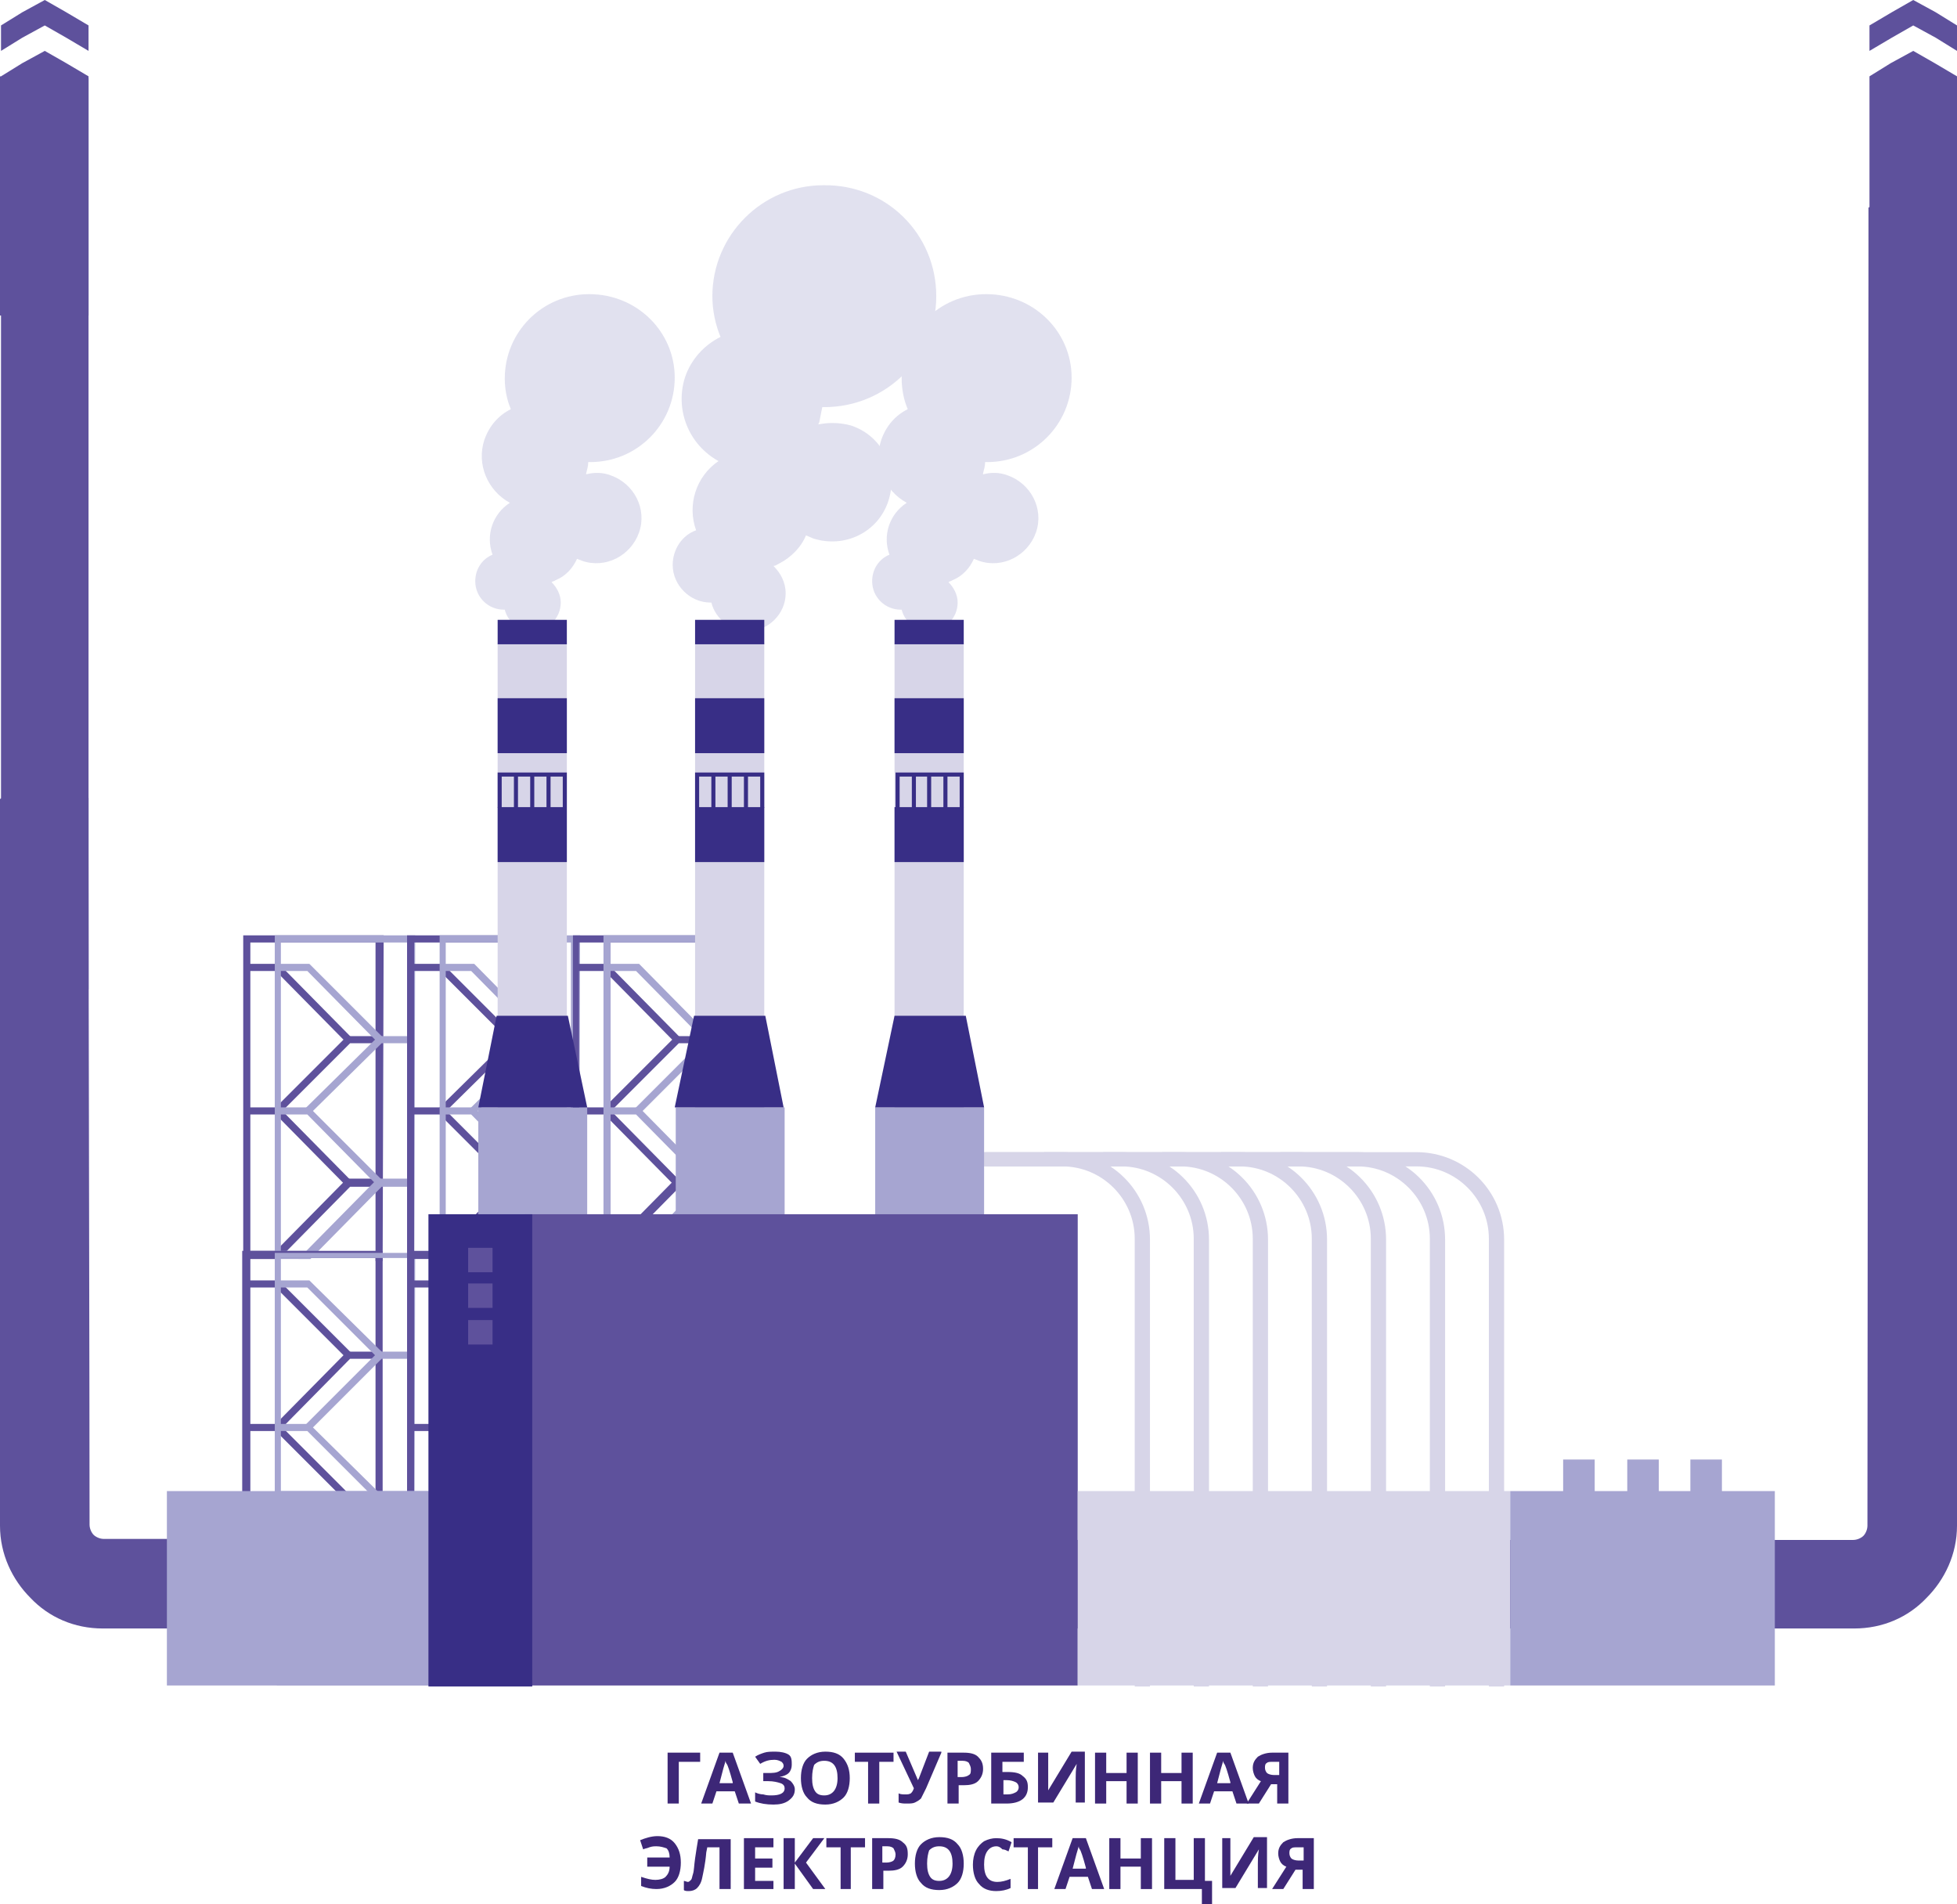 <?xml version="1.0" encoding="utf-8"?>
<!-- Generator: Adobe Illustrator 24.0.0, SVG Export Plug-In . SVG Version: 6.00 Build 0)  -->
<svg version="1.1" id="Layer_1" xmlns="http://www.w3.org/2000/svg" xmlns:xlink="http://www.w3.org/1999/xlink" x="0px" y="0px"
	 viewBox="0 0 192.3 187.1" style="enable-background:new 0 0 192.3 187.1;" xml:space="preserve">
<style type="text/css">
	.st0{fill:#5E519C;}
	.st1{fill-rule:evenodd;clip-rule:evenodd;fill:#5E519C;}
	.st2{fill:#A6A5D1;}
	.st3{fill:#D7D5E8;}
	.st4{fill-rule:evenodd;clip-rule:evenodd;fill:#E1E1EF;}
	.st5{fill-rule:evenodd;clip-rule:evenodd;fill:#D7D5E8;}
	.st6{fill-rule:evenodd;clip-rule:evenodd;fill:#382E86;}
	.st7{fill:#382E86;}
	.st8{fill-rule:evenodd;clip-rule:evenodd;fill:#A6A5D1;}
	.st9{fill:#3D2777;}
</style>
<g>
	<g>
		<polygon class="st0" points="183.7,5 183.7,2.5 185.9,1.2 188,0 190.2,1.2 192.3,2.5 192.3,5 190.2,3.7 188,2.5 185.9,3.7 		"/>
	</g>
	<g>
		<path class="st0" d="M95.5,160H10.1c-2.8,0-5.3-1.1-7.1-3c-1.8-1.8-3-4.3-3-7.1C0,135.4,0,98,0,83.5v-5l2.2-1.2L4.3,76l2.2,1.2
			l2.2,1.2v5c0,14.5,0.1,51.9,0.1,66.4c0,0.4,0.2,0.8,0.4,1s0.6,0.4,1,0.4h85.4l-2.2,4.8L95.5,160z"/>
	</g>
	<g>
		<path class="st0" d="M96.8,160h85.4c2.8,0,5.3-1.1,7.1-3c1.8-1.8,3-4.3,3-7.1c0-14.5,0-110,0-124.5v-5l-2.2-1.2L188,18l-2.2,1.2
			l-2.2,1.2v5c0,14.5-0.1,109.9-0.1,124.5c0,0.4-0.2,0.8-0.4,1s-0.6,0.4-1,0.4H96.8l2.2,4.8L96.8,160z"/>
	</g>
	<g>
		<polygon class="st1" points="0.1,97.2 4.5,94.8 8.7,97.2 8.7,12.6 8.7,7.7 6.5,6.4 4.4,5.2 2.2,6.4 0.1,7.7 0.1,12.6 		"/>
	</g>
	<g>
		<polygon class="st2" points="37,162.4 36.4,162.1 43.5,147.3 46.7,147.3 46.7,148 43.9,148 		"/>
	</g>
	<g>
		<polygon class="st0" points="34,116.5 27.1,109.5 24.2,109.5 24.2,108.8 27.4,108.8 34.5,116 		"/>
	</g>
	<g>
		<polygon class="st0" points="27.5,109.4 27,108.9 34.1,101.8 37.3,101.8 37.3,102.5 34.4,102.5 		"/>
	</g>
	<g>
		<polygon class="st0" points="34,102.4 27.1,95.4 24.2,95.4 24.2,94.7 27.4,94.7 34.5,101.9 		"/>
	</g>
	<g>
		<path class="st0" d="M37.6,123.9h-0.7v-7.3h-2.5l-7,7.1h-3.5V91.9h13.8L37.6,123.9L37.6,123.9z M24.6,122.9h2.5l7-7.1h2.8V92.6
			H24.6V122.9z"/>
	</g>
	<g>
		<polygon class="st2" points="37.1,116.5 30.2,109.5 27.3,109.5 27.3,108.8 30.4,108.8 37.6,116 		"/>
	</g>
	<g>
		<polygon class="st2" points="30.5,109.4 30,108.9 37.2,101.8 40.4,101.8 40.4,102.5 37.5,102.5 		"/>
	</g>
	<g>
		<polygon class="st2" points="37.1,102.4 30.2,95.4 27.3,95.4 27.3,94.7 30.4,94.7 37.6,101.9 		"/>
	</g>
	<g>
		<path class="st2" d="M40.7,123.9H40v-7.3h-2.5l-7,7.1H27V91.9h13.8L40.7,123.9L40.7,123.9z M27.6,122.9h2.5l7-7.1H40V92.6H27.6
			V122.9z"/>
	</g>
	<g>
		<polygon class="st0" points="34,147.5 27.1,140.6 24.2,140.6 24.2,139.9 27.4,139.9 34.5,147 		"/>
	</g>
	<g>
		<polygon class="st0" points="27.5,140.5 27,140 34.1,132.8 37.3,132.8 37.3,133.5 34.4,133.5 		"/>
	</g>
	<g>
		<polygon class="st0" points="34,133.4 27.1,126.5 24.2,126.5 24.2,125.8 27.4,125.8 34.5,132.9 		"/>
	</g>
	<g>
		<path class="st0" d="M23.8,157.2v-34.3h13.8v32h-0.7v-7.3h-2.5l-7,7L23.8,157.2z M24.6,123.7v32.2L27,154l7.1-7.1h2.8v-23.3H24.6
			V123.7z"/>
	</g>
	<g>
		<polygon class="st2" points="37.1,147.5 30.2,140.6 27.3,140.6 27.3,139.9 30.4,139.9 37.6,147 		"/>
	</g>
	<g>
		<polygon class="st2" points="30.5,140.5 30,140 37.2,132.8 40.4,132.8 40.4,133.5 37.5,133.5 		"/>
	</g>
	<g>
		<polygon class="st2" points="37.1,133.4 30.2,126.5 27.3,126.5 27.3,125.8 30.4,125.8 37.6,132.9 		"/>
	</g>
	<g>
		<path class="st2" d="M40.7,155H40v-7.3h-2.5l-7,7.1H27v-31.7h13.8L40.7,155L40.7,155z M27.6,154h2.5l7-7.1H40v-23.3H27.6V154z"/>
	</g>
	<g>
		<polygon class="st0" points="27.9,158.3 27.1,157.5 24.2,157.5 24.2,156.8 27.4,156.8 28.4,157.8 		"/>
	</g>
	<g>
		<polygon class="st2" points="31,158.3 30.2,157.5 27.3,157.5 27.3,156.8 30.4,156.8 31.5,157.8 		"/>
	</g>
	<g>
		<polygon class="st0" points="50.2,116.5 43.2,109.5 40.4,109.5 40.4,108.8 43.5,108.8 50.7,116 		"/>
	</g>
	<g>
		<polygon class="st0" points="43.6,109.4 43.1,108.9 50.3,101.8 53.4,101.8 53.4,102.5 50.6,102.5 		"/>
	</g>
	<g>
		<polygon class="st0" points="50.2,102.4 43.2,95.4 40.4,95.4 40.4,94.7 43.5,94.7 50.7,101.9 		"/>
	</g>
	<g>
		<path class="st0" d="M53.8,123.9h-0.7v-7.3h-2.5l-7,7.1H40V91.9h13.8V123.9z M40.7,122.9h2.5l7-7.1H53V92.6H40.7V122.9z"/>
	</g>
	<g>
		<polygon class="st2" points="53.2,116.5 46.3,109.5 43.4,109.5 43.4,108.8 46.6,108.8 53.7,116 		"/>
	</g>
	<g>
		<polygon class="st2" points="46.7,109.4 46.2,108.9 53.4,101.8 56.5,101.8 56.5,102.5 53.6,102.5 		"/>
	</g>
	<g>
		<polygon class="st2" points="53.2,102.4 46.3,95.4 43.4,95.4 43.4,94.7 46.6,94.7 53.7,101.9 		"/>
	</g>
	<g>
		<path class="st2" d="M56.9,123.9h-0.7v-7.3h-2.5l-7,7.1h-3.5V91.9H57L56.9,123.9L56.9,123.9z M43.8,122.9h2.5l7-7.1h2.8V92.6H43.8
			V122.9z"/>
	</g>
	<g>
		<polygon class="st0" points="50.2,147.5 43.2,140.6 40.4,140.6 40.4,139.9 43.5,139.9 50.7,147 		"/>
	</g>
	<g>
		<polygon class="st0" points="43.6,140.5 43.1,140 50.3,132.8 53.4,132.8 53.4,133.5 50.6,133.5 		"/>
	</g>
	<g>
		<polygon class="st0" points="50.2,133.4 43.2,126.5 40.4,126.5 40.4,125.8 43.5,125.8 50.7,132.9 		"/>
	</g>
	<g>
		<path class="st0" d="M53.8,155h-0.7v-7.3h-2.5l-7,7.1H40v-31.7h13.8V155z M40.7,154h2.5l7-7.1H53v-23.3H40.7V154z"/>
	</g>
	<g>
		<polygon class="st2" points="53.2,147.5 46.3,140.6 43.4,140.6 43.4,139.9 46.6,139.9 53.7,147 		"/>
	</g>
	<g>
		<polygon class="st2" points="46.7,140.5 46.2,140 53.4,132.8 56.5,132.8 56.5,133.5 53.6,133.5 		"/>
	</g>
	<g>
		<polygon class="st2" points="53.2,133.4 46.3,126.5 43.4,126.5 43.4,125.8 46.6,125.8 53.7,132.9 		"/>
	</g>
	<g>
		<path class="st2" d="M56.9,155h-0.7v-7.3h-2.5l-7,7.1h-3.5v-31.7H57L56.9,155L56.9,155z M43.8,154h2.5l7-7.1h2.8v-23.3H43.8V154z"
			/>
	</g>
	<g>
		<polygon class="st0" points="44.1,158.3 43.2,157.5 40.4,157.5 40.4,156.8 43.5,156.8 44.6,157.8 		"/>
	</g>
	<g>
		<polygon class="st0" points="53.8,158.1 53.1,158.1 53.1,154.7 40.7,154.7 40.7,158.1 40,158.1 40,154 53.8,154 		"/>
	</g>
	<g>
		<polygon class="st2" points="47.2,158.3 46.3,157.5 43.4,157.5 43.4,156.8 46.6,156.8 47.7,157.8 		"/>
	</g>
	<g>
		<polygon class="st2" points="56.9,158.1 56.2,158.1 56.2,154.7 43.8,154.7 43.8,158.1 43.1,158.1 43.1,154 56.9,154 		"/>
	</g>
	<g>
		<polygon class="st0" points="66.3,116.5 59.4,109.5 56.5,109.5 56.5,108.8 59.7,108.8 66.8,116 		"/>
	</g>
	<g>
		<polygon class="st0" points="59.8,109.4 59.3,108.9 66.4,101.8 69.6,101.8 69.6,102.5 66.7,102.5 		"/>
	</g>
	<g>
		<polygon class="st0" points="66.3,102.4 59.4,95.4 56.5,95.4 56.5,94.7 59.7,94.7 66.8,101.9 		"/>
	</g>
	<g>
		<path class="st0" d="M70,123.9h-0.7v-7.3h-2.5l-7,7.1h-3.5V91.9H70V123.9z M56.9,122.9h2.5l7-7.1h2.8V92.6H56.9V122.9z"/>
	</g>
	<g>
		<polygon class="st2" points="69.4,116.5 62.5,109.5 59.6,109.5 59.6,108.8 62.8,108.8 69.9,116 		"/>
	</g>
	<g>
		<polygon class="st2" points="62.9,109.4 62.4,108.9 69.5,101.8 72.7,101.8 72.7,102.5 69.8,102.5 		"/>
	</g>
	<g>
		<polygon class="st2" points="69.4,102.4 62.5,95.4 59.6,95.4 59.6,94.7 62.8,94.7 69.9,101.9 		"/>
	</g>
	<g>
		<path class="st2" d="M73,123.9h-0.7v-7.3h-2.5l-7,7.1h-3.5V91.9H73V123.9z M60,122.9h2.5l7-7.1h2.8V92.6H60V122.9z"/>
	</g>
	<g>
		<polygon class="st0" points="66.3,147.5 59.4,140.6 56.5,140.6 56.5,139.9 59.7,139.9 66.8,147 		"/>
	</g>
	<g>
		<polygon class="st0" points="59.8,140.5 59.3,140 66.4,132.8 69.6,132.8 69.6,133.5 66.7,133.5 		"/>
	</g>
	<g>
		<polygon class="st0" points="66.3,133.4 59.4,126.5 56.5,126.5 56.5,125.8 59.7,125.8 66.8,132.9 		"/>
	</g>
	<g>
		<path class="st0" d="M70,155h-0.7v-7.3h-2.5l-7,7.1h-3.5v-31.7H70V155z M56.9,154h2.5l7-7.1h2.8v-23.3H56.9V154z"/>
	</g>
	<g>
		<polygon class="st2" points="69.4,147.5 62.5,140.6 59.6,140.6 59.6,139.9 62.8,139.9 69.9,147 		"/>
	</g>
	<g>
		<polygon class="st2" points="62.9,140.5 62.4,140 69.5,132.8 72.7,132.8 72.7,133.5 69.8,133.5 		"/>
	</g>
	<g>
		<polygon class="st2" points="69.4,133.4 62.5,126.5 59.6,126.5 59.6,125.8 62.8,125.8 69.9,132.9 		"/>
	</g>
	<g>
		<path class="st2" d="M73,155h-0.7v-7.3h-2.5l-7,7.1h-3.5v-31.7H73V155z M60,154h2.5l7-7.1h2.8v-23.3H60V154z"/>
	</g>
	<g>
		<polygon class="st0" points="60.2,158.3 59.4,157.5 56.5,157.5 56.5,156.8 59.7,156.8 60.7,157.8 		"/>
	</g>
	<g>
		<polygon class="st0" points="70,158.1 69.2,158.1 69.2,154.7 56.9,154.7 56.9,158.1 56.2,158.1 56.2,154 70,154 		"/>
	</g>
	<g>
		<polygon class="st2" points="63.3,158.3 62.5,157.5 59.6,157.5 59.6,156.8 62.8,156.8 63.8,157.8 		"/>
	</g>
	<g>
		<polygon class="st2" points="73,158.1 72.3,158.1 72.3,154.7 60,154.7 60,158.1 59.2,158.1 59.2,154 73,154 		"/>
	</g>
	<g>
		<path class="st3" d="M111.5,165.6v-43.9c0-3.9-3.2-7.1-7.1-7.1H91v-1.4h13.4c4.7,0,8.6,3.8,8.6,8.6v43.9h-1.5V165.6z"/>
	</g>
	<g>
		<path class="st3" d="M117.3,165.6v-43.9c0-3.9-3.2-7.1-7.1-7.1H96.8v-1.4h13.4c4.7,0,8.6,3.8,8.6,8.6v43.9h-1.5V165.6z"/>
	</g>
	<g>
		<path class="st3" d="M123.1,165.6v-43.9c0-3.9-3.2-7.1-7.1-7.1h-13.4v-1.4H116c4.7,0,8.6,3.8,8.6,8.6v43.9h-1.5V165.6z"/>
	</g>
	<g>
		<path class="st3" d="M128.9,165.6v-43.9c0-3.9-3.2-7.1-7.1-7.1h-13.4v-1.4h13.4c4.7,0,8.6,3.8,8.6,8.6v43.9h-1.5V165.6z"/>
	</g>
	<g>
		<path class="st3" d="M140.5,165.6v-43.9c0-3.9-3.2-7.1-7.1-7.1H120v-1.4h13.4c4.7,0,8.6,3.8,8.6,8.6v43.9h-1.5V165.6z"/>
	</g>
	<g>
		<path class="st3" d="M134.7,165.6v-43.9c0-3.9-3.2-7.1-7.1-7.1h-13.4v-1.4h13.4c4.7,0,8.6,3.8,8.6,8.6v43.9h-1.5V165.6z"/>
	</g>
	<g>
		<path class="st3" d="M146.3,165.6v-43.9c0-3.9-3.2-7.1-7.1-7.1h-13.4v-1.4h13.4c4.7,0,8.6,3.8,8.6,8.6v43.9h-1.5V165.6z"/>
	</g>
	<g>
		<path class="st4" d="M66.3,37.1c0,4.6-3.7,8.3-8.3,8.3c-0.1,0-0.1,0-0.2,0c0,0.4-0.1,0.7-0.2,1.1v0.1c0.8-0.2,1.6-0.2,2.4,0.1
			c2.3,0.8,3.6,3.3,2.8,5.6s-3.3,3.6-5.6,2.8C57,55,56.9,55,56.7,54.9c-0.4,0.9-1.1,1.7-2.1,2.1c-0.1,0.1-0.3,0.1-0.4,0.2
			c0.5,0.5,0.9,1.2,0.9,2c0,1.5-1.2,2.8-2.8,2.8c-1.3,0-2.4-0.9-2.7-2.1h-0.1c-1.5,0-2.8-1.2-2.8-2.8c0-1.2,0.7-2.2,1.7-2.6
			c-0.7-1.9,0-4,1.7-5.1c-2.2-1.2-3.3-3.8-2.5-6.2c0.5-1.4,1.4-2.4,2.6-3c-0.4-0.9-0.6-2-0.6-3c0-4.6,3.7-8.3,8.3-8.3
			C62.6,28.9,66.3,32.6,66.3,37.1"/>
	</g>
	<g>
		<rect x="48.9" y="63.2" class="st5" width="6.8" height="63.3"/>
	</g>
	<g>
		<rect x="48.9" y="68.6" class="st6" width="6.8" height="5.4"/>
	</g>
	<g>
		<rect x="48.9" y="79.3" class="st6" width="6.8" height="5.4"/>
	</g>
	<g>
		<path class="st7" d="M53.9,75.9L53.9,75.9L53.9,75.9h1.6h0.2v0.2v3.2c0,0.1-0.1,0.2-0.2,0.2c-0.1,0-0.2-0.1-0.2-0.2v-3h-1.2v3
			c0,0.1-0.1,0.2-0.2,0.2c-0.1,0-0.2-0.1-0.2-0.2v-3h-1.2v3c0,0.1-0.1,0.2-0.2,0.2c-0.1,0-0.2-0.1-0.2-0.2v-3h-1.2v3
			c0,0.1-0.1,0.2-0.2,0.2c-0.1,0-0.2-0.1-0.2-0.2v-3h-1.2v3c0,0.1-0.1,0.2-0.2,0.2c-0.1,0-0.2-0.1-0.2-0.2v-3.2v-0.2h0.2h1.6l0,0
			l0,0h1.6l0,0l0,0H53.9z"/>
	</g>
	<g>
		<rect x="48.9" y="60.9" class="st6" width="6.8" height="2.4"/>
	</g>
	<g>
		<rect x="47" y="108.8" class="st8" width="10.7" height="19.8"/>
	</g>
	<g>
		<polygon class="st6" points="47,108.8 57.7,108.8 55.8,99.8 48.8,99.8 		"/>
	</g>
	<g>
		<path class="st4" d="M92,29.1c0,6-4.9,10.9-11,10.9c-0.1,0-0.2,0-0.2,0c-0.1,0.5-0.2,1-0.3,1.5l-0.1,0.2c1-0.2,2.1-0.2,3.2,0.1
			c3.1,1,4.7,4.3,3.7,7.4c-1,3.1-4.3,4.7-7.4,3.7c-0.2-0.1-0.5-0.2-0.7-0.3c-0.5,1.2-1.5,2.2-2.7,2.8c-0.2,0.1-0.3,0.2-0.5,0.2
			c0.7,0.7,1.2,1.6,1.2,2.7c0,2-1.7,3.7-3.7,3.7c-1.7,0-3.2-1.2-3.6-2.8h-0.1c-2,0-3.7-1.7-3.7-3.7c0-1.5,0.9-2.9,2.3-3.4
			c-0.9-2.5,0-5.3,2.2-6.8c-2.9-1.6-4.3-5-3.3-8.2c0.6-1.8,1.9-3.2,3.5-4c-0.5-1.2-0.8-2.6-0.8-4c0-6,4.9-10.9,10.9-10.9
			C87.1,18.1,92,23,92,29.1"/>
	</g>
	<g>
		<rect x="68.3" y="63.2" class="st5" width="6.8" height="63.3"/>
	</g>
	<g>
		<rect x="68.3" y="68.6" class="st6" width="6.8" height="5.4"/>
	</g>
	<g>
		<rect x="68.3" y="79.3" class="st6" width="6.8" height="5.4"/>
	</g>
	<g>
		<path class="st7" d="M73.3,75.9L73.3,75.9L73.3,75.9h1.6h0.2v0.2v3.2c0,0.1-0.1,0.2-0.2,0.2s-0.2-0.1-0.2-0.2v-3h-1.2v3
			c0,0.1-0.1,0.2-0.2,0.2s-0.2-0.1-0.2-0.2v-3h-1.2v3c0,0.1-0.1,0.2-0.2,0.2s-0.2-0.1-0.2-0.2v-3h-1.2v3c0,0.1-0.1,0.2-0.2,0.2
			s-0.2-0.1-0.2-0.2v-3h-1.2v3c0,0.1-0.1,0.2-0.2,0.2s-0.2-0.1-0.2-0.2v-3.2v-0.2h0.2h1.6l0,0l0,0h1.6l0,0l0,0H73.3z"/>
	</g>
	<g>
		<rect x="68.3" y="60.9" class="st6" width="6.8" height="2.4"/>
	</g>
	<g>
		<rect x="66.4" y="108.8" class="st8" width="10.7" height="19.8"/>
	</g>
	<g>
		<polygon class="st6" points="66.3,108.8 77,108.8 75.2,99.8 68.2,99.8 		"/>
	</g>
	<g>
		<path class="st4" d="M105.3,37.1c0,4.6-3.7,8.3-8.3,8.3c-0.1,0-0.1,0-0.2,0c0,0.4-0.1,0.7-0.2,1.1v0.1c0.8-0.2,1.6-0.2,2.4,0.1
			c2.3,0.8,3.6,3.3,2.8,5.6c-0.8,2.3-3.3,3.6-5.6,2.8C96,55,95.9,55,95.7,54.9c-0.4,0.9-1.1,1.7-2.1,2.1c-0.1,0.1-0.3,0.1-0.4,0.2
			c0.5,0.5,0.9,1.2,0.9,2c0,1.5-1.2,2.8-2.8,2.8c-1.3,0-2.4-0.9-2.7-2.1h-0.1c-1.5,0-2.8-1.2-2.8-2.8c0-1.2,0.7-2.2,1.7-2.6
			c-0.7-1.9,0-4,1.7-5.1c-2.2-1.2-3.3-3.8-2.5-6.2c0.5-1.4,1.4-2.4,2.6-3c-0.4-0.9-0.6-2-0.6-3c0-4.6,3.7-8.3,8.3-8.3
			C101.6,28.9,105.3,32.6,105.3,37.1"/>
	</g>
	<g>
		<rect x="87.9" y="63.2" class="st5" width="6.8" height="63.3"/>
	</g>
	<g>
		<rect x="87.9" y="68.6" class="st6" width="6.8" height="5.4"/>
	</g>
	<g>
		<rect x="87.9" y="79.3" class="st6" width="6.8" height="5.4"/>
	</g>
	<g>
		<path class="st7" d="M92.9,75.9L92.9,75.9L92.9,75.9h1.6h0.2v0.2v3.2c0,0.1-0.1,0.2-0.2,0.2s-0.2-0.1-0.2-0.2v-3h-1.2v3
			c0,0.1-0.1,0.2-0.2,0.2s-0.2-0.1-0.2-0.2v-3h-1.2v3c0,0.1-0.1,0.2-0.2,0.2s-0.2-0.1-0.2-0.2v-3H90v3c0,0.1-0.1,0.2-0.2,0.2
			s-0.2-0.1-0.2-0.2v-3h-1.2v3c0,0.1-0.1,0.2-0.2,0.2S88,79.4,88,79.3v-3.2v-0.2h0.2h1.6l0,0l0,0h1.6l0,0l0,0
			C91.4,75.9,92.9,75.9,92.9,75.9z"/>
	</g>
	<g>
		<rect x="87.9" y="60.9" class="st6" width="6.8" height="2.4"/>
	</g>
	<g>
		<rect x="86" y="108.8" class="st8" width="10.7" height="19.8"/>
	</g>
	<g>
		<polygon class="st6" points="86,108.8 96.7,108.8 94.9,99.8 87.9,99.8 		"/>
	</g>
	<g>
		<polygon class="st1" points="51.6,165.6 105.9,165.6 105.9,119.3 79.4,119.3 51.6,119.3 		"/>
	</g>
	<g>
		<rect x="166.1" y="143.4" class="st8" width="3.1" height="4.3"/>
	</g>
	<g>
		<rect x="159.9" y="143.4" class="st8" width="3.1" height="4.3"/>
	</g>
	<g>
		<rect x="153.6" y="143.4" class="st8" width="3.1" height="4.3"/>
	</g>
	<g>
		<polygon class="st5" points="105.9,165.6 148.4,165.6 148.4,146.5 127.7,146.5 105.9,146.5 		"/>
	</g>
	<g>
		<rect x="27.2" y="146.5" class="st8" width="18.2" height="19.1"/>
	</g>
	<g>
		<rect x="16.4" y="146.5" class="st8" width="25.7" height="19.1"/>
	</g>
	<g>
		<rect x="42.1" y="119.3" class="st6" width="10.2" height="46.4"/>
	</g>
	<g>
		<rect x="46" y="122.6" class="st1" width="2.4" height="2.4"/>
	</g>
	<g>
		<rect x="46" y="126.1" class="st1" width="2.4" height="2.4"/>
	</g>
	<g>
		<rect x="46" y="129.7" class="st1" width="2.4" height="2.4"/>
	</g>
	<g>
		<polygon class="st0" points="8.7,7.5 8.7,9.9 8.7,31 0,31 0,9.9 0,7.5 0,7.5 0.1,7.5 0.1,7.5 2.2,6.2 4.4,5 6.5,6.2 		"/>
	</g>
	<g>
		<polygon class="st0" points="183.7,7.5 183.7,9.9 183.7,31 192.3,31 192.3,9.9 192.3,7.5 192.3,7.5 192.3,7.5 192.3,7.5 
			190.1,6.2 188,5 185.8,6.2 		"/>
	</g>
	<g>
		<polygon class="st1" points="0.1,5 0.1,2.5 2.2,1.2 4.4,0 6.5,1.2 8.7,2.5 8.7,5 6.5,3.7 4.4,2.5 2.2,3.7 		"/>
	</g>
	<g>
		<rect x="148.4" y="146.5" class="st8" width="26" height="19.1"/>
	</g>
</g>
<g>
	<g>
		<path class="st9" d="M68.8,172.2v0.9h-2.1v4.1h-1.1v-5H68.8z"/>
		<path class="st9" d="M72.6,177.2l-0.4-1.2h-1.8l-0.4,1.2h-1.1l1.8-5H72l1.8,5H72.6z M72,175.1c-0.3-1.1-0.5-1.7-0.6-1.8
			s-0.1-0.3-0.1-0.3c-0.1,0.3-0.3,1-0.6,2.2H72z"/>
		<path class="st9" d="M77.8,173.4c0,0.3-0.1,0.6-0.3,0.8c-0.2,0.2-0.5,0.3-0.9,0.4v0c0.5,0,0.8,0.2,1.1,0.4
			c0.2,0.2,0.4,0.5,0.4,0.8c0,0.5-0.2,0.8-0.6,1.1c-0.4,0.3-0.9,0.4-1.5,0.4c-0.7,0-1.3-0.1-1.8-0.3v-0.9c0.2,0.1,0.5,0.2,0.8,0.2
			c0.3,0.1,0.6,0.1,0.8,0.1c0.8,0,1.3-0.2,1.3-0.7c0-0.2-0.1-0.4-0.4-0.5c-0.3-0.1-0.7-0.2-1.2-0.2h-0.5v-0.8h0.4
			c0.5,0,0.9,0,1.2-0.2c0.2-0.1,0.4-0.3,0.4-0.5c0-0.2-0.1-0.3-0.2-0.4c-0.2-0.1-0.4-0.2-0.7-0.2c-0.5,0-0.9,0.1-1.4,0.4l-0.5-0.7
			c0.3-0.2,0.6-0.3,0.9-0.4s0.7-0.1,1.1-0.1c0.5,0,1,0.1,1.3,0.3S77.8,173,77.8,173.4z"/>
		<path class="st9" d="M83.5,174.7c0,0.8-0.2,1.5-0.6,1.9c-0.4,0.4-1,0.7-1.8,0.7s-1.4-0.2-1.8-0.7c-0.4-0.4-0.6-1.1-0.6-1.9
			s0.2-1.5,0.6-1.9c0.4-0.4,1-0.7,1.8-0.7s1.4,0.2,1.8,0.7S83.5,173.9,83.5,174.7z M79.8,174.7c0,0.6,0.1,1,0.3,1.3
			c0.2,0.3,0.5,0.4,0.9,0.4c0.8,0,1.3-0.6,1.3-1.7s-0.4-1.7-1.3-1.7c-0.4,0-0.7,0.1-1,0.4C79.9,173.7,79.8,174.1,79.8,174.7z"/>
		<path class="st9" d="M86.4,177.2h-1.1v-4.1H84v-0.9h3.8v0.9h-1.4V177.2z"/>
		<path class="st9" d="M92.5,172.2l-1.5,3.5c-0.2,0.4-0.4,0.8-0.5,1c-0.2,0.2-0.4,0.3-0.6,0.4c-0.2,0.1-0.5,0.1-0.8,0.1
			c-0.3,0-0.5,0-0.8-0.1v-0.9c0.2,0.1,0.4,0.1,0.7,0.1c0.2,0,0.3,0,0.5-0.1c0.1-0.1,0.2-0.2,0.3-0.5l-1.7-3.6H89l1.2,2.8h0l0.1-0.2
			l1-2.6H92.5z"/>
		<path class="st9" d="M96.6,173.8c0,0.5-0.2,0.9-0.5,1.2c-0.3,0.3-0.8,0.4-1.4,0.4h-0.5v1.8h-1.1v-5h1.6c0.6,0,1.1,0.1,1.4,0.4
			C96.4,172.9,96.6,173.2,96.6,173.8z M94.2,174.6h0.3c0.3,0,0.6-0.1,0.7-0.2c0.2-0.1,0.2-0.3,0.2-0.6c0-0.2-0.1-0.4-0.2-0.6
			c-0.1-0.1-0.3-0.2-0.6-0.2h-0.5V174.6z"/>
		<path class="st9" d="M98.6,174.1H99c0.7,0,1.2,0.1,1.5,0.4c0.4,0.3,0.5,0.6,0.5,1.1c0,1-0.7,1.6-2.1,1.6h-1.5v-5h3.2v0.9h-2.1
			V174.1z M98.6,176.3h0.4c0.4,0,0.6-0.1,0.8-0.2c0.2-0.1,0.3-0.3,0.3-0.5c0-0.2-0.1-0.4-0.3-0.5c-0.2-0.1-0.5-0.2-0.9-0.2h-0.3
			V176.3z"/>
		<path class="st9" d="M102,172.2h1v2.4l0,0.6l0,0.7h0l2.3-3.8h1.3v5h-0.9v-2.4c0-0.3,0-0.8,0.1-1.4h0l-2.3,3.8H102V172.2z"/>
		<path class="st9" d="M111.8,177.2h-1.1V175h-2v2.2h-1.1v-5h1.1v2h2v-2h1.1V177.2z"/>
		<path class="st9" d="M117.2,177.2h-1.1V175h-2v2.2h-1.1v-5h1.1v2h2v-2h1.1V177.2z"/>
		<path class="st9" d="M121.5,177.2l-0.4-1.2h-1.8l-0.4,1.2h-1.1l1.8-5h1.3l1.8,5H121.5z M120.9,175.1c-0.3-1.1-0.5-1.7-0.6-1.8
			s-0.1-0.3-0.1-0.3c-0.1,0.3-0.3,1-0.6,2.2H120.9z"/>
		<path class="st9" d="M124.9,175.3l-1.2,1.9h-1.2l1.4-2.2c-0.3-0.1-0.5-0.3-0.6-0.5s-0.2-0.5-0.2-0.8c0-0.5,0.2-0.8,0.5-1.1
			c0.3-0.2,0.8-0.4,1.4-0.4h1.6v5h-1.1v-1.9H124.9z M125.6,173.1h-0.5c-0.3,0-0.5,0-0.6,0.1c-0.2,0.1-0.2,0.3-0.2,0.5
			c0,0.2,0.1,0.4,0.2,0.5c0.1,0.1,0.4,0.2,0.7,0.2h0.5V173.1z"/>
		<path class="st9" d="M64.5,181.4c-0.2,0-0.4,0-0.7,0.1c-0.2,0.1-0.4,0.1-0.6,0.2l-0.3-0.9c0.5-0.2,1.1-0.4,1.7-0.4
			c0.7,0,1.3,0.2,1.7,0.7s0.6,1.1,0.6,1.9c0,0.8-0.2,1.5-0.6,1.9c-0.4,0.4-1,0.7-1.8,0.7c-0.5,0-1-0.1-1.5-0.3v-0.9
			c0.6,0.2,1,0.3,1.4,0.3c0.4,0,0.8-0.1,1-0.3c0.2-0.2,0.4-0.5,0.4-1h-2.2v-0.9h2.2c0-0.4-0.1-0.7-0.3-0.9
			C65.2,181.5,64.9,181.4,64.5,181.4z"/>
		<path class="st9" d="M71.8,185.6h-1.1v-4.1h-1.2l-0.1,0.5c-0.1,1.2-0.3,2-0.4,2.5c-0.1,0.5-0.3,0.8-0.5,1
			c-0.2,0.2-0.5,0.3-0.8,0.3c-0.2,0-0.4,0-0.5-0.1v-0.9c0.1,0,0.3,0.1,0.4,0.1c0.1,0,0.2-0.1,0.3-0.2c0.1-0.1,0.1-0.3,0.2-0.6
			c0.1-0.3,0.1-0.8,0.2-1.5c0.1-0.7,0.2-1.3,0.3-1.9h3.2V185.6z"/>
		<path class="st9" d="M76,185.6h-2.9v-5H76v0.9h-1.8v1.1h1.7v0.9h-1.7v1.3H76V185.6z"/>
		<path class="st9" d="M81.1,185.6h-1.2l-1.8-2.5v2.5H77v-5h1.1v2.4l1.8-2.4H81l-1.8,2.4L81.1,185.6z"/>
		<path class="st9" d="M83.7,185.6h-1.1v-4.1h-1.4v-0.9H85v0.9h-1.4V185.6z"/>
		<path class="st9" d="M89.2,182.2c0,0.5-0.2,0.9-0.5,1.2c-0.3,0.3-0.8,0.4-1.4,0.4h-0.5v1.8h-1.1v-5h1.6c0.6,0,1.1,0.1,1.4,0.4
			C89.1,181.3,89.2,181.6,89.2,182.2z M86.8,183h0.3c0.3,0,0.6-0.1,0.7-0.2s0.2-0.3,0.2-0.6c0-0.2-0.1-0.4-0.2-0.6
			c-0.1-0.1-0.3-0.2-0.6-0.2h-0.5V183z"/>
		<path class="st9" d="M94.7,183.1c0,0.8-0.2,1.5-0.6,1.9c-0.4,0.4-1,0.7-1.8,0.7c-0.8,0-1.4-0.2-1.8-0.7c-0.4-0.4-0.6-1.1-0.6-1.9
			s0.2-1.5,0.6-1.9c0.4-0.4,1-0.7,1.8-0.7s1.4,0.2,1.8,0.7C94.5,181.6,94.7,182.3,94.7,183.1z M91.1,183.1c0,0.6,0.1,1,0.3,1.3
			c0.2,0.3,0.5,0.4,0.9,0.4c0.8,0,1.3-0.6,1.3-1.7s-0.4-1.7-1.3-1.7c-0.4,0-0.7,0.1-1,0.4C91.2,182.1,91.1,182.5,91.1,183.1z"/>
		<path class="st9" d="M97.9,181.4c-0.4,0-0.7,0.2-0.9,0.5c-0.2,0.3-0.3,0.7-0.3,1.3c0,1.1,0.4,1.7,1.3,1.7c0.4,0,0.8-0.1,1.3-0.3
			v0.9c-0.4,0.2-0.9,0.3-1.4,0.3c-0.7,0-1.3-0.2-1.7-0.7c-0.4-0.4-0.6-1.1-0.6-1.9c0-0.5,0.1-1,0.3-1.4c0.2-0.4,0.5-0.7,0.8-0.9
			c0.4-0.2,0.8-0.3,1.2-0.3c0.5,0,1,0.1,1.5,0.4l-0.3,0.9c-0.2-0.1-0.4-0.2-0.6-0.2C98.2,181.4,98,181.4,97.9,181.4z"/>
		<path class="st9" d="M102.1,185.6h-1.1v-4.1h-1.4v-0.9h3.8v0.9h-1.4V185.6z"/>
		<path class="st9" d="M107.3,185.6l-0.4-1.2h-1.8l-0.4,1.2h-1.1l1.8-5h1.3l1.8,5H107.3z M106.7,183.5c-0.3-1.1-0.5-1.7-0.6-1.8
			s-0.1-0.3-0.1-0.3c-0.1,0.3-0.3,1-0.6,2.2H106.7z"/>
		<path class="st9" d="M113.2,185.6h-1.1v-2.2h-2v2.2h-1.1v-5h1.1v2h2v-2h1.1V185.6z"/>
		<path class="st9" d="M118.4,184.8h0.7v2.3h-1v-1.5h-3.7v-5h1.1v4.1h1.8v-4.1h1.1V184.8z"/>
		<path class="st9" d="M119.9,180.6h1v2.4l0,0.6l0,0.7h0l2.3-3.8h1.3v5h-0.9v-2.4c0-0.3,0-0.8,0.1-1.4h0l-2.3,3.8h-1.3V180.6z"/>
		<path class="st9" d="M127.3,183.7l-1.2,1.9H125l1.4-2.2c-0.3-0.1-0.5-0.3-0.6-0.5s-0.2-0.5-0.2-0.8c0-0.5,0.2-0.8,0.5-1.1
			c0.3-0.2,0.8-0.4,1.4-0.4h1.6v5H128v-1.9H127.3z M128,181.5h-0.5c-0.3,0-0.5,0-0.6,0.1c-0.2,0.1-0.2,0.3-0.2,0.5
			c0,0.2,0.1,0.4,0.2,0.5c0.1,0.1,0.4,0.2,0.7,0.2h0.5V181.5z"/>
	</g>
</g>
</svg>
